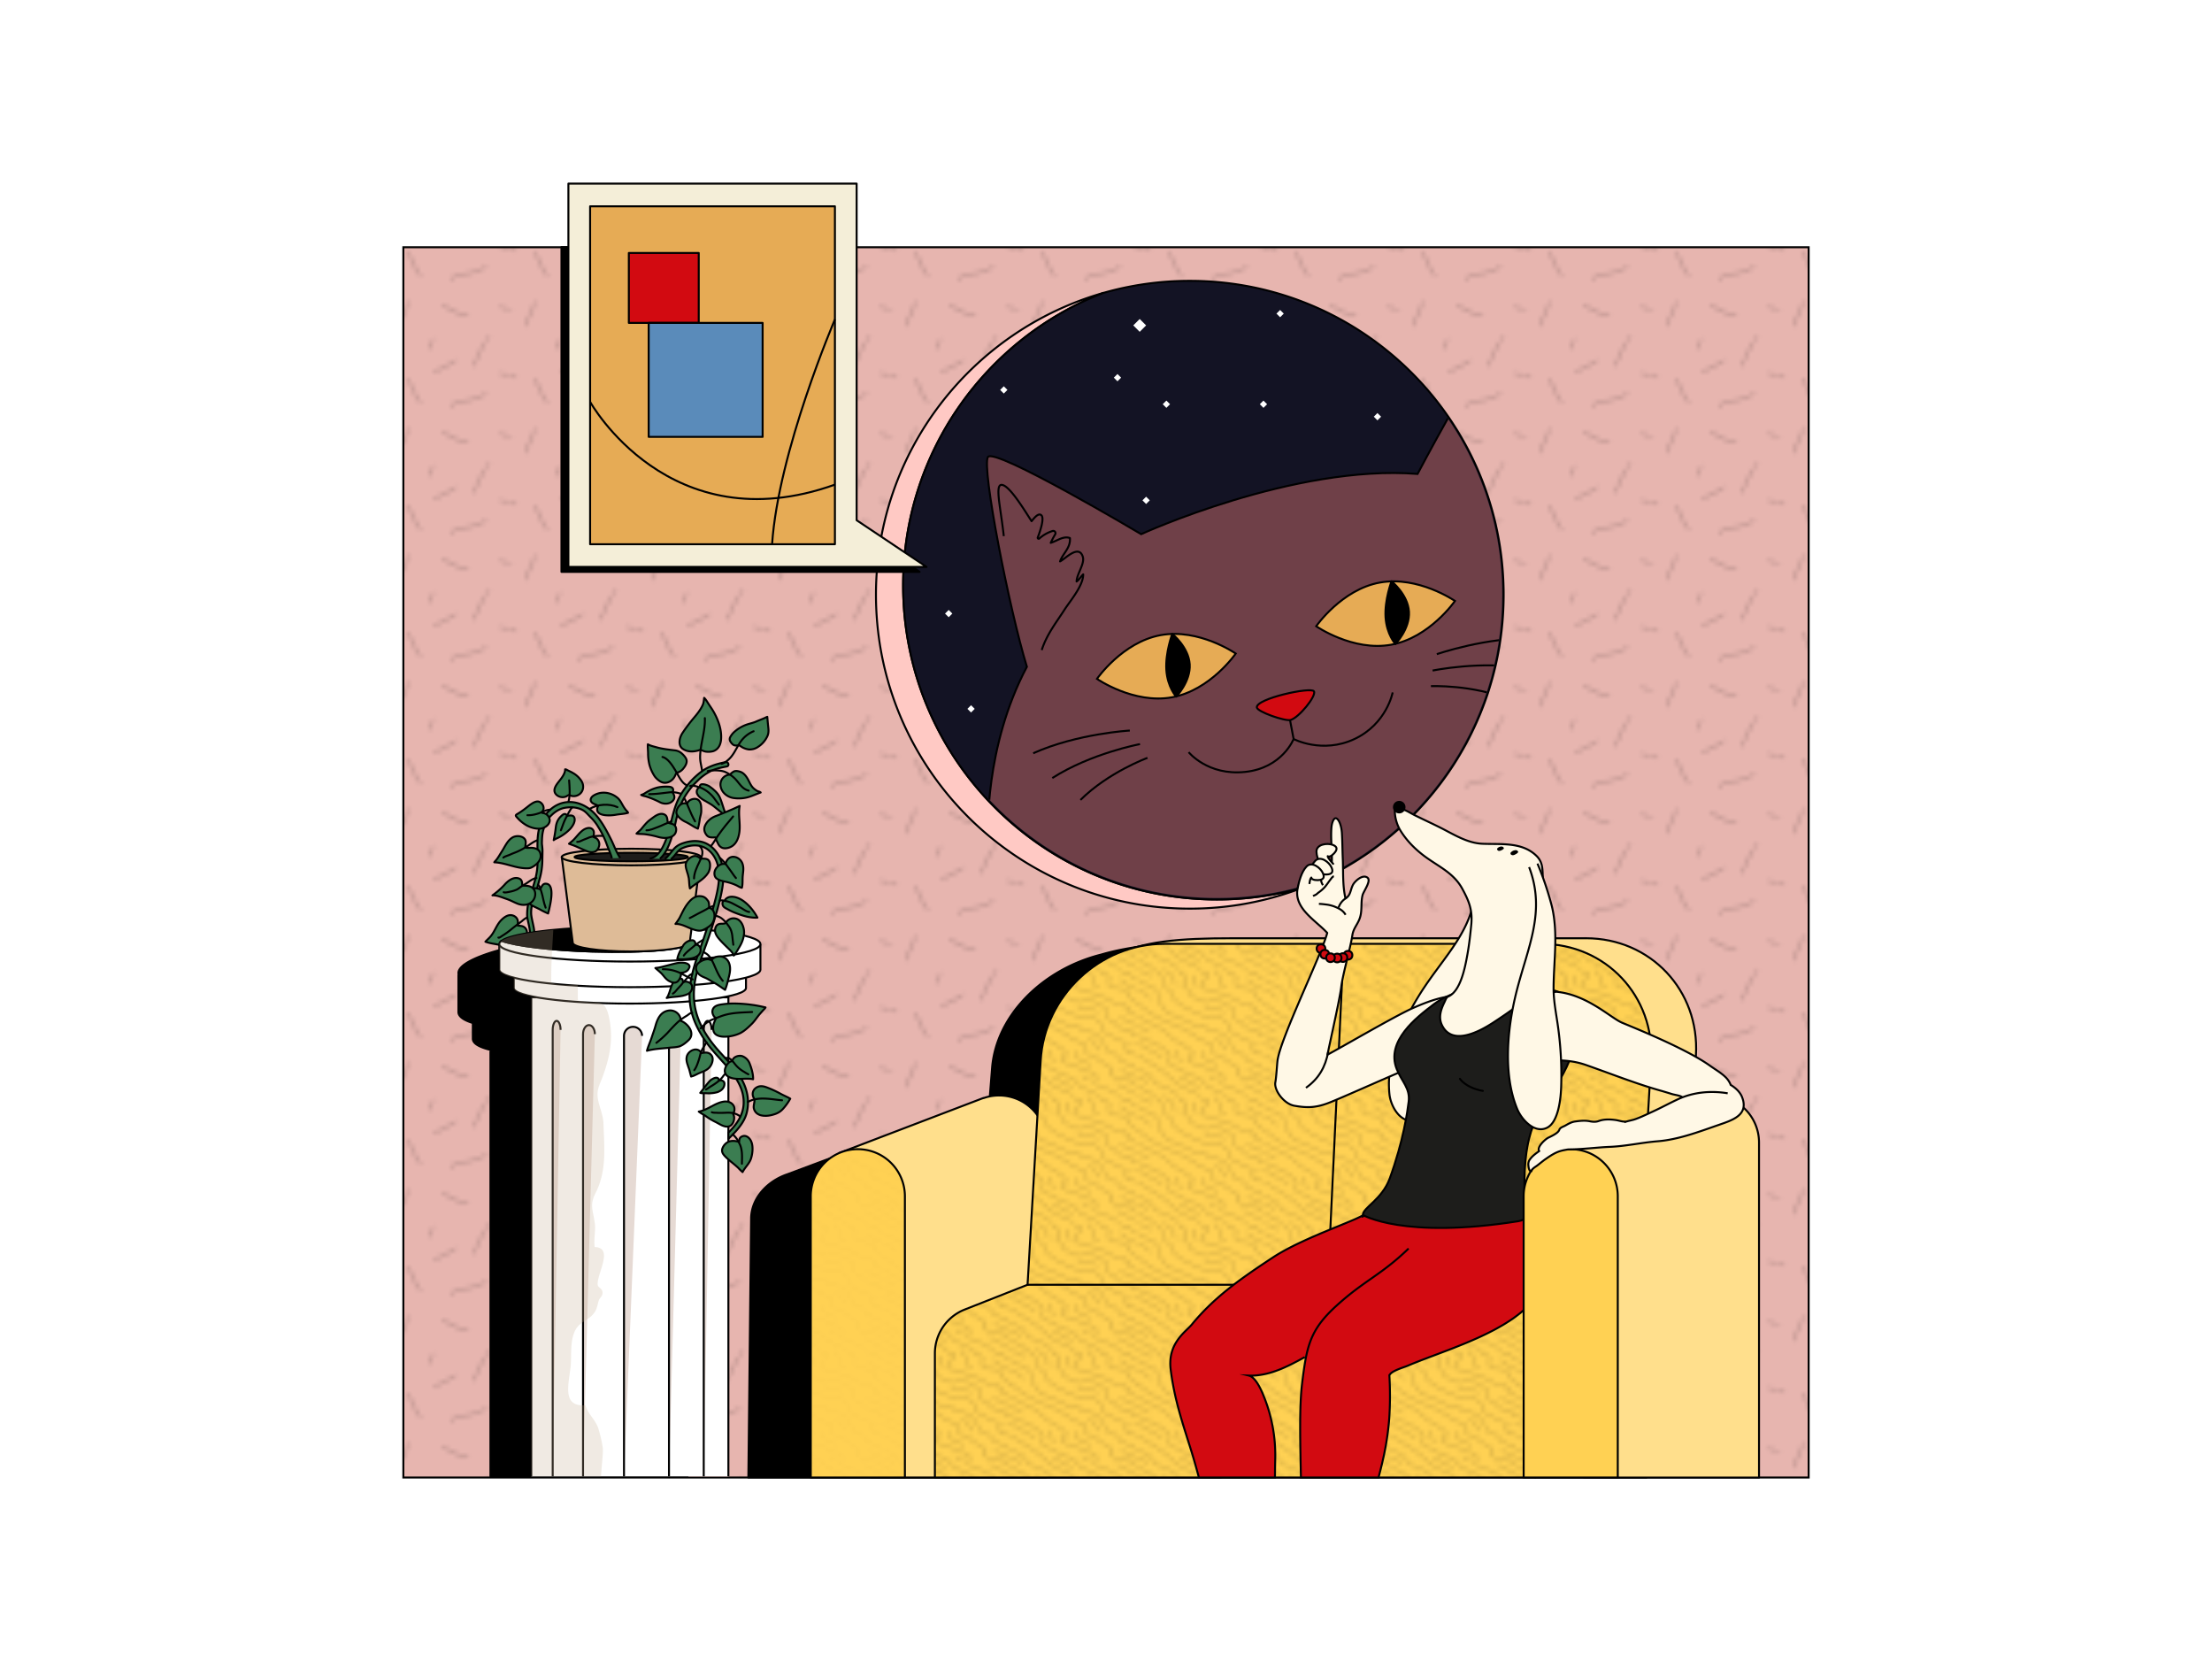 <svg xmlns="http://www.w3.org/2000/svg" xmlns:xlink="http://www.w3.org/1999/xlink" viewBox="0 0 2240.78 1683.13"><defs><style>.cls-1,.cls-10,.cls-12,.cls-2,.cls-25{fill:none;}.cls-10,.cls-11,.cls-12,.cls-13,.cls-14,.cls-16,.cls-17,.cls-18,.cls-19,.cls-2,.cls-20,.cls-21,.cls-22,.cls-23,.cls-24,.cls-25,.cls-28,.cls-29,.cls-33,.cls-34,.cls-35,.cls-36,.cls-37,.cls-4,.cls-6,.cls-7,.cls-9{stroke:#000;}.cls-2,.cls-25,.cls-35{stroke-linecap:round;}.cls-10,.cls-11,.cls-13,.cls-19,.cls-2,.cls-20,.cls-23,.cls-24,.cls-33,.cls-4,.cls-7,.cls-9{stroke-miterlimit:10;}.cls-2{stroke-width:0.5px;}.cls-3{isolation:isolate;}.cls-4{fill:#e7b5af;}.cls-10,.cls-11,.cls-12,.cls-13,.cls-14,.cls-16,.cls-17,.cls-18,.cls-19,.cls-20,.cls-21,.cls-22,.cls-23,.cls-24,.cls-25,.cls-28,.cls-29,.cls-33,.cls-34,.cls-35,.cls-36,.cls-37,.cls-4,.cls-6,.cls-7,.cls-9{stroke-width:2px;}.cls-5{opacity:0.21;fill:url(#_10_dpi_20_3);}.cls-6{fill:#ffc9c4;}.cls-12,.cls-14,.cls-16,.cls-17,.cls-18,.cls-21,.cls-22,.cls-25,.cls-28,.cls-29,.cls-34,.cls-35,.cls-36,.cls-37,.cls-6{stroke-linejoin:round;}.cls-7{fill:#131324;}.cls-8{clip-path:url(#clip-path);}.cls-9{fill:#6f4048;}.cls-11,.cls-36{fill:#d20a11;}.cls-13,.cls-18{fill:#e6ab55;}.cls-15,.cls-19{fill:#fff;}.cls-16{fill:#3b7d51;}.cls-17{fill:#f4eed8;}.cls-21{fill:#e6dad4;}.cls-22,.cls-23{fill:#debb97;}.cls-24{fill:#1d1d1b;}.cls-26{opacity:0.25;}.cls-26,.cls-32{mix-blend-mode:multiply;}.cls-27{fill:#c2ac8f;}.cls-28{fill:#ffdf8c;}.cls-29{fill:#ffd153;}.cls-30,.cls-32{opacity:0.16;}.cls-31,.cls-32{fill:url(#_10_dpi_20_2);}.cls-33,.cls-34{fill:#fff8e6;}.cls-37{fill:#5a8bba;}</style><pattern id="_10_dpi_20_3" data-name="10 dpi 20% 3" width="28.8" height="28.8" patternTransform="translate(-766.66 2402.89) scale(4.43)" patternUnits="userSpaceOnUse" viewBox="0 0 28.8 28.8"><rect class="cls-1" width="28.8" height="28.8"/><path class="cls-2" d="M23.92,27.57c-1.44,1.44-2.75,4.34-3.5,6.37"/><path class="cls-2" d="M11.17,28.07a4.73,4.73,0,0,0-1,2"/><path class="cls-2" d="M26.47,20.77c.74.14,1.48.45,2.25.62"/><path class="cls-2" d="M5.29,8.39a14.4,14.4,0,0,1,1.54,2.83,6,6,0,0,0,.39,1.07,10.64,10.64,0,0,0,1,1.22"/><path class="cls-2" d="M23.92-1.23c-1.44,1.44-2.75,4.34-3.5,6.37"/><path class="cls-2" d="M11.42,6.52A20.79,20.79,0,0,0,16.17,4"/><path class="cls-2" d="M15.18,14.41c1.55-1.4,4.19-1.09,6.05-1.81.68-.27,1.23-.85,1.94-.83"/><path class="cls-2" d="M5.29,19.64c-.14,1.85-1.73,3.57-2,5.38"/><path class="cls-2" d="M13.33,20.4c1.8.78,3.59,2.24,5.64,2.38"/><path class="cls-2" d="M26.56,7a16.4,16.4,0,0,1,3.21.87"/><path class="cls-2" d="M-2.33,20.77c.74.14,1.49.45,2.25.62"/><path class="cls-2" d="M11.17-.73a4.73,4.73,0,0,0-1,2"/><path class="cls-2" d="M-2.24,7A16.4,16.4,0,0,1,1,7.89"/></pattern><clipPath id="clip-path"><path class="cls-1" d="M1521.77,602.33c0-174.76-141.67-316.42-316.42-316.42a316.53,316.53,0,0,0-87.17,12.16c-118.13,45.9-201.86,160.68-201.86,295,0,174.75,141.67,316.42,316.42,316.42a316.53,316.53,0,0,0,87.17-12.16C1438,851.47,1521.77,736.68,1521.77,602.33Z"/></clipPath><pattern id="_10_dpi_20_2" data-name="10 dpi 20% 2" width="28.8" height="28.8" patternTransform="translate(255.03 3424.61) scale(4.43)" patternUnits="userSpaceOnUse" viewBox="0 0 28.8 28.8"><rect class="cls-1" width="28.8" height="28.8"/><path class="cls-2" d="M2.75,28.08c.37-.06.71.42,1,.62a3.32,3.32,0,0,1,1.61,2,3.61,3.61,0,0,0,.31,1.53,4.72,4.72,0,0,0,1.28.93c.65.45.51,1.81,1.16,2.26s1.23,1,1.9,1.37A34.67,34.67,0,0,0,14.4,39c1,.41,2.81-.26,3.69.3a10,10,0,0,1,1.71,1.07c.57.56.51,1.1.75,1.81s1.08.92,1.74,1.32a19.14,19.14,0,0,0,1.83,1c.56.27,1.25.4,1.77.7s.25.63,0,1-.48.53.1.83c.28.15.52.3.77.46"/><path class="cls-2" d="M20.75,29c.26.66,1.3.68,1.47,1.45.12.58-.58.82-.32,1.38s1.34.72,2,.84,2,.16,2.4.76c.3.42-.21.8.07,1.13s.87.23,1.14.52.11.39.25.53.55.17.75.47"/><path class="cls-2" d="M5.58,28c0,.8,1.64,1.38,2.07,2s0,1.37.51,2"/><path class="cls-2" d="M17.12,28.42c0,.07,0,.09,0,.14.29.56.94.8,1.14,1.47a1.57,1.57,0,0,1,0,.86c-.16,1,.58,1.15,1.3,1.62"/><path class="cls-2" d="M27.76,21.86c.59.76,1.82,1,2.63,1.49A3.68,3.68,0,0,1,32,25c.64,1,1.61,1.07,2.67,1.49A10,10,0,0,1,37,27.85c.53.4.91,1,1.47,1.34"/><path class="cls-2" d="M26.68,18.53c2.05.6,3.6,1.86,5.4,2.95A26.22,26.22,0,0,1,37,25.32a12.19,12.19,0,0,0,4,2.15c1.22.51,2.1,1.68,3.33,2.06"/><path class="cls-2" d="M26.76,13.78c1.33.5,2.43,1.57,3.81,2a11.41,11.41,0,0,1,4.59,2.72c1.06.93.49,1.1.25,2.11s2,1.35,2.78,1.93c1.36,1,3,1.26,4.45,2.1.81.48,1,1.22,1.68,1.69,1.07.71,2.43,1,3.49,1.75a4.81,4.81,0,0,0,1.95,1"/><path class="cls-2" d="M26.1,8.4c.06.46.39.65.79.95a47.71,47.71,0,0,0,6.26,3.47c2,1,2.34,2,4.24,3.22a14.8,14.8,0,0,1,3.24,2.17c1.32,1.42-.39.83-.72,1.76s3.3,1.71,3.73,1.92c1.23.58,2.85.9,3.94,1.71,1.3.95-.3.86,0,1.81.19.75,2.27,1.23,2.82,1.47A13.63,13.63,0,0,1,52.47,28,10.07,10.07,0,0,0,55,29.53"/><path class="cls-2" d="M28.16,7.22a17.72,17.72,0,0,1,2.21,1.69,28.8,28.8,0,0,0,6.93,3.57A24.26,24.26,0,0,1,42,15.14c1.07.68,2.26,1.07,3.37,1.66.68.36-.16,1.12.29,1.81s2.2.85,2.64,1.41c.85,1.1,3,1.39,3.34,2.82-.61.25-.52.61-.09,1,.85.74,2.42.53,3.44.91a13.38,13.38,0,0,1,2.34,1.55c1,.63,2,1.25,3.05,1.8"/><path class="cls-2" d="M26.05.61c.62-.11,1.61.86,2.11,1.17a26.84,26.84,0,0,0,2.89,1.56,3.54,3.54,0,0,1,1.84,1.25c.42.77-.18,1.82.37,2.4s1.51,2.44,2.37,2.73a38.07,38.07,0,0,1,6.45,3c.78.42,1.49-.78,1.88,0s.65.69,1.3.83a5.93,5.93,0,0,1,3.25,1.37,11.08,11.08,0,0,1,1.19,1.68c.36.61.43,1.34,1,1.78s1.92.29,2.24,1.2c.11.31,0,.31.23.55a6.63,6.63,0,0,0,1.17.65,11,11,0,0,0,1.19.59c.3.12.72.19.91.47"/><path class="cls-2" d="M27.84,16.16a11.69,11.69,0,0,0,1.36.72c.72.42,1.37.86,2.12,1.22s1.56,1.07,2.43,1.44"/><path class="cls-2" d="M24.88,22.58a5.7,5.7,0,0,0,1.53.74c.71.31,1.37.69,2.06,1,.31.15.65.14,1,.27s.72.64,1.17.83"/><path class="cls-2" d="M-1,21.86c.59.76,1.82,1,2.63,1.49A3.68,3.68,0,0,1,3.18,25c.64,1,1.61,1.07,2.67,1.49a10,10,0,0,1,2.31,1.33c.53.4.92,1,1.47,1.34"/><path class="cls-2" d="M-2.12,18.53c2.05.6,3.6,1.86,5.4,2.95a25.9,25.9,0,0,1,4.89,3.84,12.19,12.19,0,0,0,4,2.15c1.22.51,2.1,1.68,3.33,2.06"/><path class="cls-2" d="M-2,13.78c1.33.5,2.43,1.57,3.81,2a11.41,11.41,0,0,1,4.59,2.72c1.06.93.49,1.1.25,2.11s2,1.35,2.78,1.93c1.36,1,3,1.26,4.45,2.1.81.48,1,1.22,1.68,1.69,1.07.71,2.43,1,3.49,1.75a4.81,4.81,0,0,0,1.95,1"/><path class="cls-2" d="M-2.7,8.4c.06.46.39.65.79.95a47.71,47.71,0,0,0,6.26,3.47c2,1,2.34,2,4.24,3.22a14.8,14.8,0,0,1,3.24,2.17c1.32,1.42-.39.83-.72,1.76s3.3,1.71,3.73,1.92c1.23.58,2.85.9,3.94,1.71,1.3.95-.3.86-.05,1.81.19.75,2.27,1.23,2.82,1.47A13.63,13.63,0,0,1,23.67,28a10.07,10.07,0,0,0,2.56,1.57"/><path class="cls-2" d="M-.64,7.22A17.72,17.72,0,0,1,1.57,8.91,28.8,28.8,0,0,0,8.5,12.48a24.26,24.26,0,0,1,4.67,2.66c1.07.68,2.26,1.07,3.37,1.66.68.36-.16,1.12.29,1.81s2.2.85,2.64,1.41c.85,1.1,3,1.39,3.34,2.82-.61.25-.52.61-.09,1,.85.74,2.42.53,3.44.91a13.38,13.38,0,0,1,2.34,1.55c1,.63,2,1.25,3.05,1.8"/><path class="cls-2" d="M-2.75.61c.62-.11,1.61.86,2.12,1.17A25.78,25.78,0,0,0,2.25,3.34,3.54,3.54,0,0,1,4.09,4.59c.42.77-.18,1.82.37,2.4S6,9.43,6.83,9.72a38.07,38.07,0,0,1,6.45,3c.78.42,1.49-.78,1.88,0s.65.69,1.3.83a5.93,5.93,0,0,1,3.25,1.37,11.08,11.08,0,0,1,1.19,1.68c.36.61.43,1.34,1,1.78s1.92.29,2.24,1.2c.11.31,0,.31.23.55a6.63,6.63,0,0,0,1.17.65,12,12,0,0,0,1.19.59c.3.12.72.19.91.47"/><path class="cls-2" d="M2.75-.72c.37-.06.71.42,1,.62a3.32,3.32,0,0,1,1.61,2,3.64,3.64,0,0,0,.31,1.53,4.72,4.72,0,0,0,1.28.93c.65.45.51,1.8,1.16,2.26S9.3,7.61,10,8a34.67,34.67,0,0,0,4.43,2.13c1,.41,2.81-.26,3.69.3a10,10,0,0,1,1.71,1.07c.57.56.51,1.1.75,1.81s1.08.92,1.74,1.32,1.2.7,1.83,1,1.25.4,1.77.7.25.63,0,1-.48.53.1.83c.28.15.52.3.77.46"/><path class="cls-2" d="M9.5.32c.9.5,1.68,1.71,1,2.17s-.83.71,0,1.2c1.14.68.62,1.65,1.84,2.2.75.34,1.51.7,2.28,1a1.31,1.31,0,0,0,1.19,0,3.77,3.77,0,0,1,3.35.32A13.3,13.3,0,0,1,21,8.28a1.12,1.12,0,0,1,.62,1.07c-.08.64-.31,1,.18,1.49a4.54,4.54,0,0,0,1.37.79,1.71,1.71,0,0,1,.72.61c.11.23,0,.39.21.58s.79.21,1.07.35.63.39,1,.53a2,2,0,0,0,.59.12c.4.08.33.16.75.42"/><path class="cls-2" d="M15.21.61c1.06.65-.22,1-.9,2-.57.88-.49,1.09.53,1.37,1.41.38,4.56,1.41,5.93,1.94a6.16,6.16,0,0,1,1.76.92,2.72,2.72,0,0,0,2,.6,2.66,2.66,0,0,1,1.29.38c.33.31.14.82.47,1.21"/><path class="cls-2" d="M20.75.24c.26.66,1.3.68,1.47,1.45.12.58-.58.81-.32,1.38s1.34.72,2,.84,2,.16,2.4.76c.3.42-.21.8.07,1.13s.87.23,1.14.52c.14.14.11.39.25.53s.55.17.75.47"/><path class="cls-2" d="M-1,16.16a11.07,11.07,0,0,0,1.37.72c.71.42,1.36.86,2.11,1.22S4.08,19.17,5,19.54"/><path class="cls-2" d="M23.87,25.87c.3,0,.48.17.73.31.57.31,1.18.52,1.73.87s1.39.8,2.05,1.25a25.15,25.15,0,0,0,3.11,1.57"/><path class="cls-2" d="M5.58-.84c0,.8,1.64,1.38,2.07,2s0,1.37.51,2"/><path class="cls-2" d="M15,8.29a4.38,4.38,0,0,0,1.77.21,5.78,5.78,0,0,1,2.53.7"/><path class="cls-2" d="M17.12-.38c0,.07,0,.09,0,.14.29.56.94.8,1.14,1.47a1.57,1.57,0,0,1,0,.86c-.16,1,.58,1.15,1.3,1.61"/><path class="cls-2" d="M24.66,1.91c.57.43,1.13.87,1.72,1.28s1,.45,1.47.72c1,.49,2.78,1.18,3.19,2.25"/><path class="cls-2" d="M24.66,10.41c1.18,1,2.77,1.31,4,2.17a20.37,20.37,0,0,0,2.22,1.29"/><path class="cls-2" d="M14.33,18.41c.21.46.2,1,.56,1.43a5.09,5.09,0,0,0,1.55.81c.42.21.84.44,1.26.64"/><path class="cls-2" d="M8.41,18.12c0,.36.33.69.4,1.05.14.78,0,.89.6,1.49"/><path class="cls-2" d="M16,23.91a9.58,9.58,0,0,0,1.42,1"/><path class="cls-2" d="M17.45,15.45a3.56,3.56,0,0,1,1.26.91c.41.55.35,1.21,1,1.59"/><path class="cls-2" d="M-3.92,22.58a5.85,5.85,0,0,0,1.53.74c.71.31,1.37.69,2.06,1,.31.15.65.14,1,.27s.72.64,1.17.83"/><path class="cls-2" d="M9.41,24.25c.11.22.37.26.59.35a10.76,10.76,0,0,1,1.6.87,8.4,8.4,0,0,0,1.05.5c.3.14.53.42.84.53"/><path class="cls-2" d="M12.12,1.08c1.09.53.08,1.42.17,2.12"/><path class="cls-2" d="M-29.44,7.22a17.72,17.72,0,0,1,2.21,1.69,28.8,28.8,0,0,0,6.93,3.57,24.26,24.26,0,0,1,4.67,2.66c1.07.68,2.26,1.07,3.37,1.66.68.36-.16,1.12.29,1.81s2.2.85,2.64,1.41c.85,1.1,3,1.39,3.34,2.82-.61.25-.52.61-.09,1,.85.74,2.42.53,3.45.91A13.68,13.68,0,0,1-.3,26.29c1,.63,2,1.25,3.05,1.8"/><path class="cls-2" d="M-4.93,25.87c.3,0,.48.17.73.31.57.31,1.18.52,1.73.87s1.39.8,2.05,1.25a25.15,25.15,0,0,0,3.11,1.57"/><path class="cls-2" d="M-4.14,1.91c.57.43,1.13.87,1.72,1.28a15.56,15.56,0,0,0,1.48.72C0,4.4,1.83,5.09,2.24,6.16"/><path class="cls-2" d="M-4.14,10.41c1.18,1,2.77,1.31,4,2.17a20.37,20.37,0,0,0,2.22,1.29"/><path class="cls-2" d="M27.76-6.94c.59.76,1.82,1,2.63,1.49A3.68,3.68,0,0,1,32-3.77c.64,1,1.61,1.07,2.67,1.49A9.64,9.64,0,0,1,37-.95c.53.4.91,1,1.47,1.34"/><path class="cls-2" d="M26.68-10.27c2.05.6,3.6,1.86,5.4,2.95A26.22,26.22,0,0,1,37-3.48a12,12,0,0,0,4,2.14C42.15-.82,43,.35,44.26.73"/><path class="cls-2" d="M26.76-15c1.33.5,2.43,1.57,3.81,2a11.41,11.41,0,0,1,4.59,2.72c1.06.93.49,1.1.25,2.1s2,1.36,2.78,1.94c1.36,1,3,1.26,4.45,2.1.81.48,1,1.22,1.68,1.69,1.07.71,2.43,1,3.49,1.75a4.81,4.81,0,0,0,1.95,1"/><path class="cls-2" d="M26.1-20.4c.06.46.39.65.79.95A47.71,47.71,0,0,0,33.15-16c2,1.05,2.34,2.05,4.24,3.22a14.8,14.8,0,0,1,3.24,2.17c1.32,1.42-.39.83-.72,1.76s3.3,1.71,3.73,1.92c1.23.58,2.85.9,3.94,1.71,1.3,1-.3.86,0,1.81.19.75,2.27,1.23,2.82,1.47A13.63,13.63,0,0,1,52.47-.84,10.07,10.07,0,0,0,55,.73"/><path class="cls-2" d="M-1-6.94c.59.76,1.82,1,2.63,1.49A3.68,3.68,0,0,1,3.18-3.77c.64,1,1.61,1.07,2.67,1.49A9.64,9.64,0,0,1,8.16-.95c.53.4.92,1,1.47,1.34"/><path class="cls-2" d="M-2.12-10.27c2.05.6,3.6,1.86,5.4,2.95A25.9,25.9,0,0,1,8.17-3.48a12,12,0,0,0,4,2.14c1.22.52,2.1,1.69,3.33,2.07"/><path class="cls-2" d="M-2-15c1.33.5,2.43,1.57,3.81,2a11.41,11.41,0,0,1,4.59,2.72c1.06.93.49,1.1.25,2.1s2,1.36,2.78,1.94c1.36,1,3,1.26,4.45,2.1.81.48,1,1.22,1.68,1.69,1.07.71,2.43,1,3.49,1.75A4.81,4.81,0,0,0,21,.31"/><path class="cls-2" d="M-2.7-20.4c.06.46.39.65.79.95A47.71,47.71,0,0,0,4.35-16c2,1.05,2.34,2.05,4.24,3.22a14.8,14.8,0,0,1,3.24,2.17c1.32,1.42-.39.83-.72,1.76s3.3,1.71,3.73,1.92c1.23.58,2.85.9,3.94,1.71,1.3,1-.3.86-.05,1.81.19.75,2.27,1.23,2.82,1.47A13.63,13.63,0,0,1,23.67-.84,10.07,10.07,0,0,0,26.23.73"/><path class="cls-2" d="M23.87-2.93c.3,0,.48.17.73.31.57.31,1.18.52,1.73.87s1.39.8,2.05,1.25a25.15,25.15,0,0,0,3.11,1.57"/><path class="cls-2" d="M-4.93-2.93c.3,0,.48.17.73.31.57.31,1.18.52,1.73.87S-1.08-.95-.42-.5A25.15,25.15,0,0,0,2.69,1.07"/></pattern></defs><title>Inspiration</title><g class="cls-3"><g id="Layer_1" data-name="Layer 1"><rect class="cls-4" x="408.6" y="250.41" width="1423.58" height="1246.01"/><rect class="cls-5" x="408.6" y="251.16" width="1423.58" height="1246.01"/><path class="cls-6" d="M914.89,593.08c0-135,84.13-250.3,202.81-296.42-133,38-230.33,160.49-230.33,305.69,0,175.58,142.33,317.92,317.91,317.92a317.06,317.06,0,0,0,115.1-21.49A318.28,318.28,0,0,1,1232.81,911C1057.23,911,914.89,768.66,914.89,593.08Z"/><path class="cls-7" d="M1523.2,602.35c0-175.57-142.34-317.91-317.92-317.91a318.41,318.41,0,0,0-87.58,12.22C999,342.78,914.89,458.1,914.89,593.08c0,175.58,142.34,317.92,317.92,317.92a318.28,318.28,0,0,0,87.57-12.22C1439.07,852.66,1523.2,737.34,1523.2,602.35Z"/><g class="cls-8"><path class="cls-9" d="M1000.91,844.56s-3.93-87.67,39.35-169.23c-18-58.76-46-202.07-39.5-212.43S1156,541,1156,541,1310.8,470.1,1436,480c0,0,59-111.61,68.74-115.35s65.9,409,65.9,409L1324.7,1075"/><path class="cls-10" d="M1455.52,662.54s50.41-17.56,99.27-16.08"/><path class="cls-10" d="M1451.23,679.16s49.35-10.35,95.26-2.14"/><path class="cls-10" d="M1449.53,694.93s42-1.76,79,13.5"/></g><path class="cls-11" d="M1273.2,716.54c.57,4.39,28.75,14.21,34.2,12.64,8.46-2.43,26.24-24.16,23.66-29S1272,707.57,1273.2,716.54Z"/><path class="cls-12" d="M1016.86,543c-3.55-32-10.22-56.07,0-51.33,8.39,3.9,22.54,27.73,28.14,36.18,2-2.36,7-9.24,10.07-5.83,2.83,3.17-1.09,15.3-3.85,22.43a1,1,0,0,0,1.53,1.06,36.47,36.47,0,0,1,13.49-7.71,2.31,2.31,0,0,1,2.66,3.41,86.29,86.29,0,0,0-4.51,8.6c6.31-1.85,12.67-7.32,19.45-4.87.79,10.24-7.19,15.44-10,23.65,4.64-2,18.8-17.73,23-4.9,2.37,7.2-6.13,17.63-6.24,25.27,2.67-1.87,4.34-5.13,6.7-7.26.15,11.5-13.43,27.17-18.89,35.7-8.34,13-18,25-23.14,41"/><path class="cls-13" d="M1111.26,687.55s25.73-37.21,64.55-44.29,76,18.66,76,18.66-25.73,37.21-64.55,44.29S1111.26,687.55,1111.26,687.55Z"/><path class="cls-14" d="M1191.51,705.56s-8.88-9.58-10-27.12,6-36.41,6-36.41,16.59,13.25,17.67,30.8S1191.51,705.56,1191.51,705.56Z"/><path class="cls-13" d="M1333.33,634.25S1359.06,597,1397.88,590s76,18.65,76,18.65-25.74,37.22-64.56,44.3S1333.33,634.25,1333.33,634.25Z"/><path class="cls-14" d="M1413.58,652.26s-8.88-9.58-10-27.12,6.05-36.41,6.05-36.41,16.59,13.25,17.67,30.8S1413.58,652.26,1413.58,652.26Z"/><path class="cls-10" d="M1306.72,728.87l3.73,19.6s-11.39,29.34-49.19,33.34-57.14-20-57.14-20"/><path class="cls-10" d="M1310.45,748.47s29,15.34,61.66,0,38.68-47.17,38.68-47.17"/><rect class="cls-15" x="1149.92" y="324.97" width="9.19" height="9.19" transform="translate(2203.93 -253.76) rotate(135)"/><rect class="cls-15" x="1277.27" y="406.78" width="5.23" height="5.23" transform="translate(85.39 1024.92) rotate(-45)"/><rect class="cls-15" x="1392.76" y="419.42" width="5.23" height="5.23" transform="translate(110.27 1110.29) rotate(-45)"/><rect class="cls-15" x="981.08" y="715.31" width="5.23" height="5.23" transform="translate(-219.53 905.85) rotate(-45)"/><rect class="cls-15" x="1158.41" y="504.15" width="5.23" height="5.23" transform="translate(-18.28 969.39) rotate(-45)"/><rect class="cls-15" x="1178.94" y="406.78" width="5.23" height="5.23" transform="translate(56.59 955.39) rotate(-45)"/><rect class="cls-15" x="958.41" y="618.82" width="5.23" height="5.23" transform="translate(-157.94 861.56) rotate(-45)"/><rect class="cls-15" x="1294.15" y="315.01" width="5.23" height="5.23" transform="translate(155.22 1009.98) rotate(-45)"/><rect class="cls-15" x="1014.25" y="392.28" width="5.23" height="5.23" transform="translate(18.6 834.69) rotate(-45)"/><rect class="cls-15" x="1129.38" y="379.88" width="5.23" height="5.23" transform="translate(61.09 912.47) rotate(-45)"/><path class="cls-10" d="M1144.52,739.9s-53.29,3-97.89,23"/><path class="cls-10" d="M1154.84,753.63S1105.27,762.89,1066,788"/><path class="cls-10" d="M1162.42,767.56s-39.51,14.4-67.91,42.63"/><path class="cls-14" d="M728.86,962.69c0-15-59.21-22-132.25-15.67S464.37,970.55,464.37,985.5a5.64,5.64,0,0,0,.37,2l-.37,0v37.51c0,4.46,5.27,8.21,14.61,11.12v16c0,5.41,8.72,9.65,23.44,12.4l-5.61.49v430.23H696.42V1047.83l-5.62.49c14.72-5.29,23.44-11,23.44-16.45v-16c9.34-4.52,14.62-9.18,14.62-13.64V964.74l-.38,0A6.15,6.15,0,0,0,728.86,962.69Z"/><path class="cls-16" d="M524.12,936.85c1.26-3.42.32-7-2.85-8.85-5.16-3-10,.34-13.62,4-4.41,4.51-6.2,10.71-10.1,15.67-1.79,2.28-3.92,4-5.83,6.09,3.73,1.43,8.18,2.07,12.09,2.78,3.15.57,6.28,1.2,9.39,2,2.26.56,4.66,1.29,7,1,4.1-.48,10.45-3.38,12.25-7.31a16.13,16.13,0,0,0,1.25-9,6.47,6.47,0,0,0-5.37-5.32c-.8-.17-4-.52-3.94-.6"/><polygon class="cls-14" points="931.53 579.2 568.76 579.2 568.76 250.29 860.76 250.29 860.76 528.57 931.53 579.2"/><polygon class="cls-17" points="938.56 574.19 575.79 574.19 575.79 185.96 867.79 185.96 867.79 526.9 938.56 574.19"/><rect class="cls-18" x="597.79" y="208.95" width="248" height="342.24"/><path class="cls-19" d="M737.86,1495.28V1010.11h-47c-15.32-1.29-33.43-2-52.83-2s-37.51.74-52.83,2h-47v485.17"/><path class="cls-19" d="M700.33,978.79c-18.06-1.52-39.4-2.39-62.27-2.39s-44.21.87-62.27,2.39H520.43v21.86c0,8.72,52.66,15.78,117.63,15.78s117.63-7.06,117.63-15.78V978.79Z"/><ellipse class="cls-19" cx="638.06" cy="977.59" rx="117.63" ry="15.78"/><path class="cls-19" d="M708.06,957.49c-20.3-1.71-44.29-2.69-70-2.69s-49.7,1-70,2.69H505.81v24.58c0,9.79,59.21,17.74,132.25,17.74s132.25-7.95,132.25-17.74V957.49Z"/><path class="cls-19" d="M638.06,938.4c-10.95,0-21.58.18-31.75.52,51.76,2,92.68,8.64,92.48,15.3-.21,6.91-44.47,11.16-98.86,9.5-42.08-1.28-77.88-5.72-91.84-10.87-1.49,1.07-2.28,2.17-2.28,3.29,0,9.8,59.21,17.74,132.25,17.74s132.25-7.94,132.25-17.74S711.1,938.4,638.06,938.4Z"/><path class="cls-20" d="M698.79,954.22c.2-6.66-40.72-13.35-92.48-15.3-49.91,1.65-88.67,7.1-98.22,13.93,14,5.15,49.76,9.59,91.84,10.87C654.32,965.38,698.58,961.13,698.79,954.22Z"/><path class="cls-21" d="M720.88,1043.07c0-5-1.8-9.17-4-9.17h0c-2.2,0-4,4.12-4,9.17v452.21"/><path class="cls-21" d="M567.88,1043.07c0-5-1.8-9.17-4-9.17h0c-2.2,0-4,4.12-4,9.17v452.21"/><path class="cls-21" d="M650.44,1049.13a9.18,9.18,0,0,0-9.16-9.16h0a9.19,9.19,0,0,0-9.17,9.16v446.15"/><path class="cls-21" d="M689.7,1047.36c0-5-2.71-9.16-6-9.16h0c-3.3,0-6,4.12-6,9.16v447.92"/><path class="cls-21" d="M602.62,1047.36c0-5-2.71-9.16-6-9.16h0c-3.3,0-6,4.12-6,9.16v447.92"/><path class="cls-22" d="M569.07,868l11.15,86.82c0,4.88,26.52,8.83,59.23,8.83s59.23-3.95,59.23-8.83L709.83,868Z"/><ellipse class="cls-23" cx="639.45" cy="868.01" rx="70.38" ry="8.41"/><ellipse class="cls-24" cx="639.45" cy="868.01" rx="57.46" ry="4.31"/><path class="cls-16" d="M679.48,870.21c4.44-3.12,6.21-8.46,11.19-10.89,5.29-2.58,12.11-3.82,17.9-2.64,11.24,2.29,17.8,12.77,19.31,23.5,1.42,10.14-.61,20.56-3.08,30.37-3,12.06-6.72,24-10.6,35.77-8.12,24.72-19.68,49-14.33,75.61,2.27,11.29,7.44,21.54,13.8,31.06,6.65,9.94,15,18.3,22.83,27.29,9.11,10.48,17.49,23.09,16.81,37.58-.57,12.08-7.31,21.11-15.43,29.28v6.28c7.43-7.12,15.8-15.82,18.47-26,3.29-12.58.59-25-6-36s-15.86-19.64-24.08-29.19-15.89-21-19.91-33.25c-4.45-13.58-4.37-27.86-1-41.67,3.49-14.24,9.32-27.9,13.85-41.82,4-12.26,7.88-24.65,10.77-37.23,2.33-10.15,3.91-20.88,1.88-31.23-2.26-11.49-10.21-22.22-22.13-24.68-6.07-1.26-12.33-.3-18.13,1.73a20.76,20.76,0,0,0-8,4.69c-2.41,2.4-7.3,9.33-10.13,11.32"/><path class="cls-16" d="M668.55,869.69c7.79-6.92,11.58-20.05,14-29,1.91-7,2.93-14.29,5.25-21.16a72.62,72.62,0,0,1,18.44-28.39,54.27,54.27,0,0,1,13.88-10.25c5.07-2.45,10.66-3.57,16.15-4.63,2.86-.55,1.65-4.92-1.2-4.37-9.26,1.79-17.68,4.32-25.24,10.15a81.28,81.28,0,0,0-20.93,24.09c-8.18,14.45-8.75,31.32-15.11,46.48-2.91,7-7.36,15.52-15.52,17"/><path class="cls-16" d="M709.69,759.28c-5.7,2.26-13,2.76-18.13-.89s-3.19-11.57-.14-16.08a170.93,170.93,0,0,1,11.36-15.12c3.36-3.92,6.85-8.3,9-13,1.13-2.5,1.17-4.75,1.54-7.41,1.78,1.59,3.18,4.22,4.51,6.23,1.81,2.74,3.74,5.48,5.35,8.36,4.61,8.29,8,17.78,7.29,27.43-.41,5.31-2.68,10.25-8,12a18.89,18.89,0,0,1-7.5.44c-2-.27-3.68-1.33-5.48-1.75.18-.23.3-.07.57-.15"/><path class="cls-25" d="M711.2,781a8,8,0,0,0-.21-1.88c-.66-4.08-1.74-7.77-1.76-12,0-13.46,5.36-26.4,4.8-39.8"/><path class="cls-16" d="M739.35,784.53A10.08,10.08,0,0,0,730,796.45c1.07,6,6.26,10.39,12.14,11.63a35.43,35.43,0,0,0,19-1.8c3.17-1.17,6.27-2.5,9.43-3.64-.72-.87-2.43-1-3.43-1.54a20.92,20.92,0,0,1-3.68-2.64c-2.88-2.57-4.17-6.42-6.06-9.66s-4.29-6.22-7.95-7.29c-2.06-.61-4.57-1.13-6.48.09a15.09,15.09,0,0,0-3.37,2.78c.13,0,.24,0,.37,0"/><path class="cls-25" d="M716.93,781c6-1.3,13.88-.86,17.72.87a33.22,33.22,0,0,1,10,6.87c4.54,4.64,7,10.4,13.8,12"/><path class="cls-16" d="M685.32,782.27c1.79.7,5.08-1.85,6.18-3.07,2.09-2.31,4.73-6,4-9.42-.58-2.59-3.34-5.42-5.31-7.09a12.34,12.34,0,0,0-6.63-2.73c-6.37-.79-12.81-1.44-19-3.25-3-.87-5.66-1.36-8.29-2.91-.17,3,.18,6.08.23,9.06A47,47,0,0,0,658,775a41.18,41.18,0,0,0,4.94,10.89c1.69,2.56,5.32,5.75,8.33,6.61,4.88,1.39,9.76-1.75,12.06-5.81.72-1.28,1.22-2.94,2.13-4"/><path class="cls-25" d="M671.09,766.65c5.39,1.34,9.91,8.4,12.58,12.79s4.64,9,8,12.8a15,15,0,0,0,4.52,3.38"/><path class="cls-16" d="M709.44,797.31c-3.16.28-4.38,4.17-3.24,6.68,2.32,5.1,10.27,8,14.63,11,3.55,2.41,6.67,5.42,10.09,8,1.54,1.17,2.91,2.94,4.38,3.94,0-2.33-1.27-5.21-2-7.43-1.26-3.89-2.44-8-4.06-11.72-2-4.67-6.28-8.33-10.36-11.2-2.15-1.53-10.72-4.8-9.9.75"/><path class="cls-25" d="M699.11,796.12c2.52-1,6.12.23,8.6,1a21.67,21.67,0,0,1,5.27,2.19,33.93,33.93,0,0,1,10.31,8.94c1.65,2.28,3.28,4.46,5,6.69"/><path class="cls-16" d="M747.72,754.81a6.8,6.8,0,0,1-4.21-.1c-1.57-.67-3.13-2.71-3.89-4.2a4.4,4.4,0,0,1,.07-3.89,20.17,20.17,0,0,1,5-6.07,37.47,37.47,0,0,1,11.53-6.62c3.19-1.11,6.64-1.77,9.72-3.13s6.14-2.43,9.16-3.8a15.32,15.32,0,0,1,2.18-1c.19,2.53.42,5,.67,7.59.4,4.06,1.2,7.78-.44,11.69a25.68,25.68,0,0,1-9.75,11.26,15,15,0,0,1-8.92,2.53,18.31,18.31,0,0,1-8.52-3.25,4.38,4.38,0,0,0-2.31-1"/><path class="cls-25" d="M731,773.61c3.54-.9,7.34-4.34,9.58-7,4.46-5.37,6.79-12.15,11.3-17.54a30.67,30.67,0,0,1,11.54-8.46"/><path class="cls-16" d="M696.54,814.21a7.07,7.07,0,0,0-8.21,1.67,11.47,11.47,0,0,0-3.06,5.91c-.37,2.54,1,4.34,2.67,6.11a23,23,0,0,0,6.73,4.59c2.8,1.36,5.5,3.13,8.19,4.71a33,33,0,0,0,4.11,2.07,57.88,57.88,0,0,0,1.89-9.57c.44-2.83,1.55-5.5,1.54-8.36,0-3.93.16-10.22-4.42-11.89-3.47-1.27-9.06.9-9.82,4.6,0-.19.09-.28.13-.47"/><path class="cls-25" d="M704.08,831.89c-5.48-9.7-9.29-21.93-11-23.3"/><path class="cls-16" d="M681.09,802.14c2,3.15,3.25,6,.32,9.05-3.23,3.38-8.71,3.43-12.67,1.44a89,89,0,0,0-13.91-5.83c-1.55-.48-4-.85-5.32-1.71,2.68-.64,4.82-2.56,7.23-3.77a40,40,0,0,1,9.5-3.76,41.87,41.87,0,0,1,11.06-.79c1.88.12,4.14.56,4.56,2.61A2.72,2.72,0,0,1,681.09,802.14Z"/><path class="cls-25" d="M657.61,804.31c6.85,0,13.31-1,20-1.77a26.29,26.29,0,0,1,8.54.39c1.1.22,2.31.7,3.4.87"/><path class="cls-16" d="M676.48,833.14c-.57-3-.23-6.79-3.46-8.23-5.16-2.3-10.34,2.31-14.14,5.07s-6.29,6.07-9.24,9.61c-1.47,1.77-3.34,3-4.84,4.68,2.68.49,5.73.31,8.48.65a85.31,85.31,0,0,1,13.43,2.75c4.9,1.43,12.21,1.79,16.21-2.12,2.44-2.39,2.93-7.24.38-9.7-1.79-1.73-4.82-1.77-6.82-2.71"/><path class="cls-25" d="M654.86,840.94c3.81.06,8-2,11.57-3.3,2.34-.88,4.61-1.86,6.85-2.93s4.72-1.68,6.79-3"/><path class="cls-16" d="M735.37,875.34c-1-.59-2.73-.41-3.81-.21-3,.56-5.7,3.16-7,5.84s-1.29,6.7,1.32,8.74c2.45,1.93,6.24,2.7,9.21,3.34a49.78,49.78,0,0,1,11,3.65c1.55.73,3.74,2.27,5.46,2.43.88-3.45.59-6.89.75-10.41.21-4.74,1.48-8.82,0-13.52a10.36,10.36,0,0,0-9-7.42c-4.52-.35-7.46,3.36-8.35,7.32.06.11.16.11.27,0"/><path class="cls-25" d="M729.4,869.29c.07-.14-.11-.23.11-.24a43.14,43.14,0,0,1,5.41,5.65c1.7,2.35,3.39,4.74,5.12,7.09s3.46,5.13,5.48,7.47"/><path class="cls-16" d="M725.62,848.13c-3.62-.11-7.41.84-9.89-2.42-3.57-4.67-2.68-8.81.89-13.33a20.63,20.63,0,0,1,8.86-6c3.68-1.42,7.28-2.93,10.94-4.41,4.37-1.77,8.65-3.68,12.88-5.74-1.66,8.71.85,17.67-.27,26.39-1,7.61-4.12,14.6-12.16,16.28-4.75,1-7.88-.83-9.74-5-.72-1.65-2-3.4-1.76-5.31"/><path class="cls-25" d="M720.36,856.76c2.8-3.49,4.82-7.44,7.4-11.08,4.62-6.51,9.66-12.74,14.89-18.77"/><path class="cls-16" d="M710.06,870.17c-1.42-1.82-4-3.47-6.43-3.22-4.14.43-9.21,5-9.07,9.27.16,4.42,2.53,8.82,3.18,13.22.5,3.4.34,7,1.14,10.37,6-5.34,14.07-8.78,18.5-15.78,1.8-2.84,2.82-8.73,1-12-1.55-2.82-5.47-2.39-8.24-2.39"/><path class="cls-25" d="M708.85,856.84c4.62,4.95,2.52,10.31-.22,15.85-2.5,5.06-5.49,11.35-5.57,17"/><path class="cls-16" d="M717.43,912.68c-2.44-3.31-4.12-4.95-8.63-5.07-5.62-.14-9.82,4.28-12.9,8.49s-5.15,9-7.56,13.65a61.63,61.63,0,0,1-4.1,6c6.1-.14,10.93,3,16.47,5,3.18,1.19,7.48,2.59,10.83,1.39a31.78,31.78,0,0,0,8.16-4.93c4.94-3.88,6.32-15.83-1.29-17.76C718.26,917.1,718.51,914.62,717.43,912.68Z"/><path class="cls-25" d="M698.72,929.81c3.46-1.69,6.75-3.6,10.16-5.36,2.88-1.48,5.82-2.9,8.56-4.63a18.4,18.4,0,0,1,5.09-2.13"/><path class="cls-16" d="M734.44,912.4c-3-.56-3,3.52-1.86,5.26s3.53,2.64,5.28,3.66a57.85,57.85,0,0,0,7.73,3.5c6.83,2.7,14.29,5,21.69,4.55C763.51,922,756,913,748,909.67c-3.1-1.3-6.89-2.07-10.1-.88C736.65,909.26,734,910.93,734.44,912.4Z"/><path class="cls-25" d="M729.17,912.11c1.94-.55,3.53,0,5.46.33a27.26,27.26,0,0,1,7.59,2.63c2.62,1.3,5.14,2.8,7.76,4.11,3,1.49,5.67,4,9,4.46"/><path class="cls-16" d="M731.66,935.54c-3.07,0-5.43.45-6.68,3.58-1.86,4.69.64,8.51,3.61,12,3.17,3.69,6.7,7,10.18,10.4,1.77,1.73,3.86,3.84,4.47,6.27.84-.46,1.56-2.06,2.22-2.85a36,36,0,0,0,2.69-4.3c2.92-4.74,4.86-8.84,5.54-14.41.69-5.74-2-14.25-8.14-15.83a9.2,9.2,0,0,0-9.76,3.3c-.77.93-.71,1.33-1.85,1.61a10.83,10.83,0,0,1-2.65.25"/><path class="cls-25" d="M724.36,927.6c5.94,0,11.09,6.31,14.29,11,3.84,5.58,3.1,11.82,4.22,18.24"/><path class="cls-16" d="M704.78,956.81c3.5-.29,5.28,3.17,4.92,6.15-.52,4.37-4.63,6.62-8.59,7.56a52.76,52.76,0,0,1-15,.81c.68-4.26,3.4-9.47,5.64-13.12a11.44,11.44,0,0,1,9-5.92c2.9-.26,4,2.33,3.65,4.9"/><path class="cls-25" d="M692.69,967.78c2.85-3.84,7-6.56,10.55-9.77a58.28,58.28,0,0,1,6.41-4.54,26.46,26.46,0,0,0,2.56-1.62"/><path class="cls-16" d="M719.32,972.06c-3.53-2-11.46,1.81-13.28,5.09-2.63,4.76.7,9.51,5,11.64,1.87,1,3.87,1.61,5.7,2.64,2,1.12,3.92,2.38,5.94,3.46,4.17,2.24,7.89,5.08,11.85,7.61,1.87-4.42,2.79-9.14,4-13.77.93-3.67,1.53-7.63.62-11.43-1-4.25-3.61-7.33-7.91-8.39a11.27,11.27,0,0,0-7.84,1.17C722.38,970.58,720.43,972.78,719.32,972.06Z"/><path class="cls-25" d="M712.52,964.38c.51-.16,1.6.66,2.15,1a13.39,13.39,0,0,1,4.38,3.89,49,49,0,0,1,4.31,7.88c2.37,5.45,4.88,11.68,8.81,16.21"/><path class="cls-16" d="M692.12,994.86c2.58-1.78,7.6,0,8.7,3,1.24,3.45-.88,7.43-3.94,8.89-6.8,3.28-14.43,2.28-21.53,4,4.66-5.77,3.5-19.51,13.6-19.64,3.16-.05,2.57,2.07,3.17,4.16"/><path class="cls-25" d="M681.6,1006.32c1.82-1,3.27-3,4.62-4.54s2.84-3,4.15-4.6a61.66,61.66,0,0,1,5-5.8c1.64-1.58,3.23-4.76,5.8-4.69"/><path class="cls-16" d="M698,980.5c1.94-2.85-1.64-4.87-4.08-5.26-5.93-1-11.56,1-17.21,2.42-4.22,1-8.59,2.47-12.84,2.74,2.81,2.57,5.72,4.59,8.08,7.66,2.14,2.78,4.23,5.07,7.57,6.39s6.19,1.19,8.35-2.06c1.15-1.73,2.58-5,1.83-7.08,3.45-.29,6.87-1.26,8.3-4.81"/><path class="cls-25" d="M671.46,981.63a39.43,39.43,0,0,1,18.09,4.09c4.07,2,7.93,4.52,12.14,6.24"/><path class="cls-16" d="M689.35,1033.78c7.36,2.48,15.43,12.73,8.19,19.67-2.52,2.42-6.23,5.47-9.59,6.42s-6.93.89-10.34,1.29c-7.67.9-14.87,1.06-22.25,3.08,1.25-4.52,3.36-9.17,4.85-13.68,1.28-3.89,2.69-7.61,3.77-11.49,1.86-6.73,4.92-14,12.74-15.49a10.89,10.89,0,0,1,11,4.26c.94,1.35,2.7,4.71,1.12,5.94"/><path class="cls-25" d="M701.19,1025.71c-2,.09-4,2.12-5.65,3.12a56.5,56.5,0,0,0-8.52,6.06c-4,3.57-7.5,7.6-11.1,11.5a102.13,102.13,0,0,1-11,9.8"/><path class="cls-16" d="M725.49,1031c-1.89-.41-3.21-3-3.62-4.69a6.29,6.29,0,0,1,2.78-7.08c2.35-1.49,5.43-1.82,8.12-2.21a80.68,80.68,0,0,1,13.81-.62,140.09,140.09,0,0,1,28.9,3.92,5.11,5.11,0,0,1-1.3,1.67c-1.37,1.46-2.71,3-4,4.44-3,3.33-5.23,7.21-8.43,10.38-3.55,3.51-7.53,7.4-12,9.62a37.41,37.41,0,0,1-12.33,3.35c-5.52.65-14.28.09-14.88-7a15.48,15.48,0,0,1,1.45-8.47C724.45,1033.21,724.86,1032.06,725.49,1031Z"/><path class="cls-25" d="M709.67,1041.5a63.36,63.36,0,0,1,4.92-4.63,27,27,0,0,1,8.59-4.85c4.33-1.66,8.65-3.55,13.17-4.59,8.49-2,16.89-2,25.54-2.47"/><path class="cls-16" d="M710.38,1066.27c-3.85-6.7-13.34-2.36-14.73,4-1,4.34,1.24,8.88,2.56,12.9.76,2.34,1.11,4.86,1.87,7.16,3.14-.57,6.48-2.88,9.53-4,4.33-1.61,8.64-3.52,10.83-7.82,1.77-3.46,2.58-8-.73-10.83-3-2.49-6.24-1.52-9.43-1.13h.35"/><path class="cls-25" d="M715.8,1055.82a12.59,12.59,0,0,0-1.85,2.8,44,44,0,0,0-3.43,6c-1,2.38-1.44,5.16-2.23,7.65-1.16,3.66-2.65,8.52-5,11.62"/><path class="cls-16" d="M742.37,1074.77c-4.06-.49-7.37,5-8,8.34-.95,5.44,3.33,8.05,8.18,9.06,6.65,1.38,13.67-.5,20.33.9.28-4.85-1.61-11.17-3.37-15.68a12.92,12.92,0,0,0-7-7.5c-3.47-1.66-10.24.34-10.53,4.72,0,.24.1-.18.19-.22"/><path class="cls-16" d="M728.39,1094.61c-.36-5.88-7.38-2-9.52.33-3.35,3.73-6.41,8-9.5,11.92,1.88.57,4.2.26,6.17.36a32,32,0,0,0,10.85-1c4.13-1.29,7.63-4.29,7.49-8.9-.08-2.49-3.7-4.08-5.3-2.56"/><path class="cls-16" d="M742.56,1127.48c1.59-.88,1.75-4.63,1.16-6.35-1.47-4.25-6.09-6-10.22-5.46-9.13,1.2-16.56,8.59-25.65,10.14,2.13,1.8,4.91,3,7.19,4.63a60.57,60.57,0,0,0,9.55,5.76c4,1.93,9.09,5.87,13.81,4.61s6.93-9.19,4-12.77"/><path class="cls-16" d="M763.72,1112.18a7.55,7.55,0,0,1,1.69-10.12c3.41-2.66,7.23-2.29,11-.88a108.14,108.14,0,0,1,14.48,6.65c3.13,1.74,6.63,3.09,9.65,4.9a53.37,53.37,0,0,1-6.65,9.52c-3.67,4.41-7.54,6-13.08,7.27-6.23,1.37-15,.93-17.11-6.69C762.77,1119.36,765.4,1115,763.72,1112.18Z"/><path class="cls-16" d="M749,1156.76c-3.43-1.39-7.87-1.77-11.37-.24a12.12,12.12,0,0,0-5.84,6.66c-1.2,3.44.78,6,3.14,8.41,4.07,4.05,8.84,7.35,13,11.33a47.29,47.29,0,0,0,4.31,4.19c2.51-5,7-8.6,8.66-14.09s2.52-14.12-1.1-19.12c-2-2.71-5.06-4.48-8.36-2.82-2.53,1.27-2.62,3.29-2.65,5.8"/><path class="cls-25" d="M715.17,1103.42c1.85-.87,3.44-2.31,5.23-3.31a62.05,62.05,0,0,0,6-4,31.07,31.07,0,0,0,5-4.62c1.1-1.23,2-3.11,3.54-3.8"/><path class="cls-25" d="M734.81,1071.68c4.54-1.18,7.32,3,9.7,6a29.39,29.39,0,0,0,5.86,5.66,36.07,36.07,0,0,0,3.8,2.44,25.83,25.83,0,0,0,3.94,2.24"/><path class="cls-25" d="M757.48,1116c1.83-.65,3.42-1.64,5.33-2.15a38.82,38.82,0,0,1,10-1.25c6.63,0,12.86,1.24,19.43,1.76"/><path class="cls-25" d="M742.5,1148.76c.09.58,1,1.26,1.46,1.78a22.2,22.2,0,0,1,3,3.78,48.47,48.47,0,0,1,2.72,5.2c2.56,6,2,12.76,1.89,19.09"/><path class="cls-25" d="M721.09,1126.47c1.54.65,3.58.45,5.25.57s3.4.06,5.09.06c3.12,0,6.33-.42,9.43,0a18.19,18.19,0,0,1,9.07,3.65"/><path class="cls-16" d="M628.27,868.92c-3.26-4.35-6.83-13.84-8.9-18-5.28-10.51-11.7-23-20.9-30.49C582.24,807.3,562,810.19,550.8,828c-10.16,16.16-4.47,35.68-6.81,53.54-1.52,11.51-6.06,21.44-8.67,32.63A55.39,55.39,0,0,0,534,927.05c0,4.33,3.11,13.43,2.78,17.52,1.13,0,4.51.22,4.4-1.52-.29-4.64-2.9-13.08-3.09-17.72-.25-6.28,1.54-12.46,3.6-18.33,2-5.55,3.51-11.2,5-16.86A72.1,72.1,0,0,0,549.42,872c0-3.45.14-6.83.15-10.27,0-1.54-.15-3-.3-4.55-.1-1-.33-2.64-.31-3.52.15-5.3.24-9.54,1.85-14.46,1.24-3.83,2.61-7.8,5.27-10.83,4.38-5,9.75-9.18,16.52-10.3,6.33-1.05,14.29-.37,19.57,3.62,2.38,1.8,4.42,4.44,6.63,6.51a44.19,44.19,0,0,1,7.27,9.43,86.79,86.79,0,0,1,8.49,17.27c1.58,4.46,4.22,9.83,5.3,14.38"/><path class="cls-16" d="M576.84,805.2c-1.35-.09-2.74,1.38-4.08,1.73a9.4,9.4,0,0,1-8.55-1.5c-6.11-5.12.21-11.6,3.68-16.13,2-2.6,4.75-6.67,4.58-10.14a3.62,3.62,0,0,1,2.14.77c2,1,4,1.85,5.86,3a24.69,24.69,0,0,1,8.36,7.74c3,4.56,2.55,10.61-2,13.84a9.72,9.72,0,0,1-7,1.75c-1.13-.1-2.6-.88-3.37-.91"/><path class="cls-16" d="M606.07,815.81c-5.63,11.25,11.35,10.56,17.77,9.39,4-.72,8.56-.8,12.37-2-.23-1-1.21-1.71-1.88-2.5a34,34,0,0,1-2.66-3.73c-2.13-3.4-3.24-6.6-6.48-9.23-6.58-5.32-15.92-6.71-23.43-2.3-4.21,2.46-4.71,6.47-.32,8.59,1.55.75,3.31,1.19,4.48,2.18"/><path class="cls-16" d="M548.51,823.23c1-1.71,2.27-2.76,2.17-5a7.28,7.28,0,0,0-4.17-6.1c-4.3-1.88-10.13,3.54-13.29,5.92a81.77,81.77,0,0,1-9.08,6.31c-2.6,1.45-1.74,2.07.43,4.44,5.63,6.15,13.55,10.77,22.06,10.49,5.49-.19,12.49-5.25,9.53-11.36a7.93,7.93,0,0,0-7.5-4.56"/><path class="cls-16" d="M574.56,825.8c-.57-.37-.93-.95-1.61-1.23-1.81-.73-3.51,1.09-4.68,2.2-3.35,3.2-4.77,6.91-5.28,11.47-.49,4.29-1.21,8.49-2.08,12.67,1.83-1.5,4.36-2.19,6.4-3.44a45.21,45.21,0,0,0,10.16-7.82c2.49-2.68,6.15-8.08,4.13-12-1.28-2.48-5.15-1.72-7.34-1.21"/><path class="cls-16" d="M601.23,847.16c.39-2.58,1.07-5.17-1.05-7.26-2.69-2.66-7.2-.93-9.77,1-3.68,2.73-6.2,6.44-9.38,9.66-1.43,1.44-3.11,2.61-4.61,4,2.77,1.07,5.51,1.92,8.23,3.18,3.18,1.46,6.41,2.85,9.63,4.21,5.45,2.3,11,1.43,12.56-4.93a7.45,7.45,0,0,0-2.88-8.05c-.66-.45-3-1.19-2.88-1.57"/><path class="cls-16" d="M532.1,858c.23-3.3,1.57-6.7-1.49-9.23s-8.31-2.46-11.47-.57c-5.11,3.07-7.45,9-10.56,13.8-1.9,2.9-3.54,6-5.67,8.73-.69.88-1.64,1.7-2.21,2.6,10.84.46,20.87,5.74,31.84,6.09,3.18.1,4.75,0,7.44-1.73a19.42,19.42,0,0,0,4.17-3.18c2.58-2.76,4.23-5.77,3.34-9.7-1-4.5-4.7-5.86-8.88-6.16-1.58-.11-5.06.54-6.34-.41a2.18,2.18,0,0,1,.7.14"/><path class="cls-16" d="M547.37,900.72c-2.85-.9-5.54-1.72-8.51-.51-4.44,1.79-7.84,7.62-5.21,12.15,2.42,4.17,9.43,6.57,13.52,8.82a74.25,74.25,0,0,0,8.09,4c1.1-4.73,8.59-30.74-2.89-30.16-3.13.15-3.74,3.83-5.45,5.9"/><path class="cls-16" d="M529,897.05c0-3.7-.11-6.75-4.49-7.66-5.2-1.06-10.15,3-13.3,6.59a81.78,81.78,0,0,1-12.36,10.85c4.54-.26,10.14,2.23,14.42,3.67,3.77,1.26,7.28,3.26,11,4.73,5.23,2.09,11.78,1.76,15.58-3,3.49-4.38,3.38-11.43-2.11-14-2.83-1.3-5.47-1.2-8.49-1.25-.46.21,0,.12.25.24"/><path class="cls-25" d="M545,896.1c1.88,1.36,2.57,4.39,3.26,6.5,1.8,5.5,2.29,11.2,4.47,16.68"/><path class="cls-25" d="M510.26,903.64c1.39.7,4.51-.18,6-.45a32.62,32.62,0,0,0,6.75-2c2.08-.85,3.7-2.52,5.61-3.7,1.57-1,3.16-1.88,4.69-2.89,3.11-2,6.35-4.77,10.07-5.32"/><path class="cls-25" d="M509.9,868.55c2-1.46,4.72-2,7-3.06,2.6-1.23,5.29-2.07,7.89-3.29a72,72,0,0,0,9.19-5.08c3.14-2.08,6.33-4.57,9.89-5.9"/><path class="cls-25" d="M534.27,825.65c6.09.16,11.47-1.67,16.9-4.09a18.21,18.21,0,0,1,6.27-1.51"/><path class="cls-25" d="M576.53,790.35c.44,6.73,1.25,14.92-.6,21.36"/><path class="cls-25" d="M579.87,817.77c-1.19-.32-6.12,9.67-7.13,11.67-1.87,3.68-3,7.69-4.54,11.51"/><path class="cls-25" d="M584.71,852.62c1.89.11,3.61-.84,5.26-1.6,2-.91,4.08-1.57,6.08-2.49a22.42,22.42,0,0,1,6.39-1.63,55.45,55.45,0,0,1,8-.34"/><path class="cls-25" d="M597.29,819.29c7.83-4.82,19.69-5.72,28.18-1.82"/><path class="cls-25" d="M504.88,949.57c.88.58,3-1.22,3.89-1.78a83,83,0,0,0,9-6.44c3.58-3,7.46-5.71,11.13-8.6a23.71,23.71,0,0,1,4.62-3.32"/><g class="cls-26"><path class="cls-27" d="M610.58,1465.93a127.07,127.07,0,0,0-4.49-19.22c-3-9.28-10.23-13.85-13-23.5-25.89,2.12-15.7-25.27-14.82-42,.6-11.35-.78-26.36,5.8-36.08,3.82-5.65,10.78-8.12,15.3-12.54,5.3-5.18,5.18-8.68,7.18-15.41.83-2.82,4-4.12,3.84-8.06-.12-4.44-4.57-4.77-4.92-7.93-1.14-10.46,16.76-37.76-3-38.16-1.25-7.66,1.08-16,.09-23.83-1.61-12.84-5.53-18.65.66-30.73,11.54-22.53,8.93-45.68,8.1-70.52-.34-10.28-5.49-18.86-6-28.55-.37-6.91,2.74-12.3,5.11-18.74,6.68-18.15,10.63-35.56,7.44-55.39-4.52-28.07-12.31-16.68-32.4-22.24-.26-5.17,0-10.53-.3-15.7-8.73-.43-19,1.49-26.68-2.33-.37-17.57,1-35.23,2-53.2-26.81,2.61-46,6.54-52.38,11.07-1.49,1.07-2.28,2.17-2.28,3.29a2.77,2.77,0,0,0,.38,1.35h-.38v24.58c0,2.92,5.28,5.68,14.62,8.11v10.47c0,3.55,8.72,6.82,23.44,9.45h-5.62v485.18h70.59C609.47,1483.52,611.29,1470.67,610.58,1465.93Z"/></g><path class="cls-14" d="M1224.48,952.54c-44.24,2.38-80,5.73-108.91,14.22-59.36,14.85-106.36,61.63-110.57,114.67l-4.19,52.66c-9.57-11-7-9.13-25-8.16a64.28,64.28,0,0,0-17.74,3.49v-.19l-160.25,60c-1.46.49-2.9,1-4.3,1.61h0c-19,8-32.44,24.58-32.64,43.11l-2.79,262.45h479.41"/><path class="cls-28" d="M1012.08,1109.5h0a47.53,47.53,0,0,0-15.8,2.69V1112L850,1167.82l32.3,328.6h177.41V1157.17A47.67,47.67,0,0,0,1012.08,1109.5Z"/><path class="cls-29" d="M869,1163.9h0a47.67,47.67,0,0,1,47.67,47.67v284.85a0,0,0,0,1,0,0H821.32a0,0,0,0,1,0,0V1211.57A47.67,47.67,0,0,1,869,1163.9Z"/><path class="cls-29" d="M1059.75,1293.76l-82.55,32.57a47.63,47.63,0,0,0-30.14,44.3v125.79H1555.2V1338.23l112.68-44.47Z"/><polygon class="cls-29" points="1667.88 1293.76 1667.88 1496.42 1555.2 1496.42 1555.2 1338.23 1667.88 1293.76"/><g class="cls-30"><path class="cls-31" d="M1059.75,1293.76l-82.55,32.57a47.63,47.63,0,0,0-30.14,44.3v125.79H1555.2V1338.23l112.68-44.47Z"/><polygon class="cls-31" points="1667.88 1293.76 1667.88 1496.42 1555.2 1496.42 1555.2 1338.23 1667.88 1293.76"/></g><path class="cls-28" d="M1606.7,950.26H1248.83c-106.58,0-157.92,11-181.92,118.2l19.39,227.06h618.41L1718,1068.46C1721.81,1003.18,1672,950.26,1606.7,950.26Z"/><path class="cls-29" d="M1561.32,955.93h-382c-65.27,0-121.29,52.92-125.11,118.2l-13.28,227.06h618.41l13.28-227.06C1676.42,1008.85,1626.6,955.93,1561.32,955.93Z"/><path class="cls-32" d="M1561.32,955.93h-382c-65.27,0-121.29,52.92-125.11,118.2l-13.28,227.06h618.41l13.28-227.06C1676.42,1008.85,1626.6,955.93,1561.32,955.93Z"/><path class="cls-12" d="M1251.13,1496.42V1370.63a47.63,47.63,0,0,1,30.14-44.3l63.71-25.14,16.33-345.26"/><path class="cls-32" d="M869,1163.9h0a47.67,47.67,0,0,1,47.67,47.67v284.85a0,0,0,0,1,0,0H821.32a0,0,0,0,1,0,0V1211.57A47.67,47.67,0,0,1,869,1163.9Z"/><path class="cls-11" d="M1321.76,1374.47c-17.73,9.79-36.36,19.45-56.61,18.72,7.22,1.78,13,15.68,15.32,21.57a158.36,158.36,0,0,1,11.39,61.34q-.25,10.19-.29,20.32h-77.09c-2.85-10.75-5.84-21.15-8.93-30.94-8.72-27.67-16-49.47-19.63-78.33-3.4-26.82,15.38-38.33,21.44-45.73,23.54-28.75,52-48,81.87-67.74,35.61-23.49,104.36-43.32,93.45-46.58,65.55,19.6,118.73,14.7,174.37,2.67,3.58,15.73,10.23,23.55,10.46,39.21a132,132,0,0,1-1.22,19.16c-7.12,53.52-93.86,75.3-140.06,95-4.34,1.84-17.52,5.42-18.77,10a354.25,354.25,0,0,1-.14,43.54c-1.9,24.08-6.2,42-10.84,59.72h-78.63c-.65-32.7-1.79-71,1.17-95.1,4.62-37.53,7.62-54.17,34.85-78.87,28.61-26,44.9-30.74,73.05-57.92"/><path class="cls-33" d="M1494,888.86c3.62,46.67-25.93,73.42-51.12,111-20.27,30.26-39.5,71.85-35.3,108.82,1.21,10.66,9.64,27.75,24.14,26.55,14.1-1.18,24.08-24,27.79-34.1a312.94,312.94,0,0,0,14.61-53.74c2.38-13.08,3.45-26.6,7.74-39.25,8.63-25.42,21.6-48.8,23.34-75.92.77-11.82-.06-32.25-1.57-44"/><path class="cls-34" d="M1349.17,872.93c.4-11.69-1.35-23.27-.39-35,.36-4.47,3-13.79,7.4-6.52,2,3.35,2.92,8.47,3.16,12.33.55,8.72.52,17.36.91,26.09.58,13.16-.3,27.27,2.75,40.11,5.45-3.26,4.75-8.48,7.63-13.92,2-3.71,9.68-10.72,14.5-7.23,4.39,3.17-3.81,13.7-4.86,17.9-2,7.9,0,16.2-3.12,24.1-2.43,6.26-6.25,9.72-7.23,16.57-1.74,12-9.77,39.86-11.2,51.94-1.6,13.51-13.22,63.85-13.9,68.85,13.71-7.17,69-39.57,86.74-47.31,14.77-6.46,31.79-13,47.75-12.16,2.66,5.8,2.58,13.64,2.77,19.9.33,11,.64,23-2.68,33.61-1.39,4.47-3.24,10.37-4.46,14.12-1.54-8-29-1.08-33.62.33-14.7,4.56-83.88,36.34-97.33,41.09-11.88,4.2-20.2,4.36-32.72,2.17-10.67-1.86-20.9-15.88-19.33-23.83.94-4.79,1.59-16.58,2.16-21.59,2.5-22,44.38-106.77,50.41-129.65-11.72-12.77-34-24.84-30-45,1.14-5.66,4.82-9.51,9.11-13.21a63.43,63.43,0,0,1,16.58-10.84A42.36,42.36,0,0,1,1349.17,872.93Z"/><path class="cls-34" d="M1351,875.51c-1.26-1.75-5.94-6.18-6-8.39,2.21,1.81,6.4-2.5,7.71-4.4,2.44-3.54,1.07-5.64-2.73-7.08-5.62-2.14-16.59-.55-16.39,7s5.49,16.14,9.6,22.15"/><path class="cls-34" d="M1335.17,889.58c.37-2.13.49-4.92,2-6.51.26,2.85,6.27,2.83,8.54,2.44,4.23-.73,4.78-3.17,3.16-6.9-2.4-5.51-11.2-12.25-16.48-6.81s-7.71,15.2-9.14,22.34"/><path class="cls-34" d="M1326.4,895.3c.37-2.13.49-4.92,2-6.51.26,2.85,6.27,2.83,8.54,2.44,4.23-.73,4.78-3.17,3.16-6.9-2.4-5.51-11.2-12.25-16.48-6.81s-7.71,15.2-9.14,22.34"/><path class="cls-24" d="M1538.29,1236.79c8.32-1.32,7.08-5.7,6.6-14.64-4.56-84.46,16.62-95.58,31.6-122,10.12-17.87,19.28-33.09,18.58-54.55-.4-11.93,1-21.71-4.59-32.34-10-18.91-100-25-137.85,3.71-17.7,13.43-49.16,37.53-37.64,66,5.15,12.72,13.69,19.23,12,32.82-1.13,9.34-5.2,39.33-19.07,77.48-7.91,21.76-26.9,29.45-27.43,37.21C1380.54,1230.42,1421.61,1255.36,1538.29,1236.79Z"/><path class="cls-28" d="M1734.24,1109.5h0a47.53,47.53,0,0,0-15.8,2.69V1112l-146.24,55.84,32.3,328.6h177.41V1157.17A47.67,47.67,0,0,0,1734.24,1109.5Z"/><path class="cls-29" d="M1591.15,1163.9h0a47.67,47.67,0,0,1,47.67,47.67v284.85a0,0,0,0,1,0,0h-95.34a0,0,0,0,1,0,0V1211.57A47.67,47.67,0,0,1,1591.15,1163.9Z"/><path class="cls-32" d="M1591.15,1163.9h0a47.67,47.67,0,0,1,47.67,47.67v284.85a0,0,0,0,1,0,0h-95.34a0,0,0,0,1,0,0V1211.57A47.67,47.67,0,0,1,1591.15,1163.9Z"/><path class="cls-33" d="M1750.18,1107.29c-17-2.84-34.67-1.24-50.32,6-8.5,3.94-16.74,8.47-25.29,12.38-5.83,2.67-11.83,5.61-17.86,7.77-3.71,1.33-7.6,1.71-11.25,3.2a15.74,15.74,0,0,1,1.44-.68c-3.47.27-6.73-1.11-10.21-1.59-5.71-.8-11.79-1-17.16,1-3,1.1-6,.88-9.17.23-4.76-1-9.91-.43-14.71.24-3.65.52-6.68,2.24-9.93,4.1-1.84,1.06-4.87,1.82-5.93,3.85-.73,2.25-2.56,4.31-11.23,8.41-3.18,1.51-12,9.55-9.39,13.59-3.07,2.34-6.49,4.61-8.86,7.8a8.41,8.41,0,0,0-2,6.87c.12,1.62.65,6.14,3,5.66.23-2.18,4.31-4.47,5.78-5.59,3.14-2.37,6.15-5,9.4-7.16,4.33-3,8.74-5.9,13.73-7.46a42,42,0,0,1,5.8-1.34,24.37,24.37,0,0,1,3.11-.47c13.91,0,27.7-2,41.56-2.56,16.41-.69,32.27-4.37,48.56-5.67,20.86-1.67,41.79-9.59,61.65-16.5,13.66-4.76,30.95-9.84,23.86-28.14-2.07-5.34-6.78-9.56-11.53-12.41a22.15,22.15,0,0,0-4.76-7.42c-4.57-4.62-10.7-8.1-16-11.88-24.72-17.77-79.48-39.55-89.39-43.75-11.42-4.85-35.08-28.21-66.09-31.27-6.6-.65-14.22,14.15-16.2,19.52-3,8.25-3,17.61-2.81,26.33.18,7.27,2.32,17.82,6.71,23.76,14.57-.6,27.85-.39,41.63,4.42,25.58,8.92,50.69,19,76.73,26.31,3.51,1,7,2.08,10.53,3.17,3.29,1,7.79,1.36,10.7,3.17"/><path class="cls-33" d="M1563,1001.55c-1.61.15-2.32,1.06-3.63,1.67-6.9,3.23-12.67,8.08-18.66,12.72-9.15,7.1-18.75,13.66-28.48,20-13.49,8.75-41,23.59-51.38,2.57-4-8.07-1.23-16.05,2.47-23.6,1-2,1.79-4.79,3.7-5.6,12.62-5.35,17.17-29.7,19.52-42.83,1.79-10,2.92-20,3.89-30.14,1.39-14.47-2.23-23.61-9.14-36.27-8-14.66-21.19-21.06-34.41-30.19-11.63-8-21.9-17.93-29-30a40.43,40.43,0,0,1-4.91-21.22c8.72-.42,13.14,3.53,20.67,7.25,8.6,4.26,17.54,8.33,26.08,12.65,13.11,6.64,26.75,15.35,41.92,16,18.88.8,40-2,54.62,12.06,6.84,6.6,6.23,13.62,6.66,22.74.68,14.25-1.82,27.84-3.17,42.06C1557.72,953.28,1554.5,981.12,1563,1001.55Z"/><circle class="cls-35" cx="1417.43" cy="817.48" r="5.36"/><path class="cls-33" d="M1549,878.2c17.23,45.33-1.35,81-12.76,126.12-9.17,36.31-14,83.57.81,119.07,4.28,10.23,17,24.66,29.66,19,12.34-5.49,14.48-31.28,14.8-42.43a358.44,358.44,0,0,0-2.94-57.94c-1.77-13.74-4.86-27.52-4.78-41.41.15-27.94,4.82-55.16-1.72-82.68a322.72,322.72,0,0,0-14.58-43.28"/><path class="cls-25" d="M1478.93,1092.63c4.73,6.68,15.31,11,23.19,12.2"/><path class="cls-10" d="M1345.51,1065.1c-2.74,15.56-9.83,27.67-22.57,36.6"/><path class="cls-12" d="M1338.19,890.82c0,2.12.91,3.89,1.94,5.7"/><path class="cls-12" d="M1351.21,887.47c-1.34.25-2.73,2.45-3.52,3.44-2.11,2.68-4,5.78-6.32,8.23a36,36,0,0,1-5.32,4.56c-.88.59-1.6,1.34-2.45,2-1,.78-2.34,1.15-3.44,1.84"/><path class="cls-12" d="M1336.06,915.43a57.1,57.1,0,0,1,6.25.55,36.45,36.45,0,0,1,9.35,2.11c4.81,2,8.65,3.71,11.44,8.42"/><path class="cls-12" d="M1364,909c-1.1,1.1-2.48,2-3.6,3.11a17.76,17.76,0,0,0-4.43,7.16"/><path class="cls-25" d="M1536.22,862.24c-1.47-.61-3.74.43-4.72,1.47.55,2.06,4.6,0,4.92-1.45-1.66-.81-4.19.7-5.32,1.9.32,2.56,5.1-.29,5.83-1.35-.91-.86-2.59.15-3.56.54"/><path class="cls-25" d="M1521.89,858.54c-1.18-.59-3.11.15-4,1,.35,1.73,3.79.23,4.14-.94-1.34-.75-3.5.36-4.49,1.29.13,2.13,4.22,0,4.88-.81-.71-.76-2.15,0-3,.26"/><circle class="cls-36" cx="1338.17" cy="960.77" r="4.39"/><circle class="cls-36" cx="1341.99" cy="966.43" r="4.39"/><circle class="cls-36" cx="1365.55" cy="967.45" r="4.39"/><circle class="cls-36" cx="1360.41" cy="969.83" r="4.39"/><circle class="cls-36" cx="1354.56" cy="970.26" r="4.39"/><circle class="cls-36" cx="1347.81" cy="969.97" r="4.39"/><path class="cls-12" d="M597.79,407s80,143.83,248,83.83"/><path class="cls-12" d="M845.79,323.46S788.47,457.1,782.13,551.19"/><rect class="cls-36" x="637.02" y="256.21" width="70.82" height="70.82"/><rect class="cls-37" x="657.13" y="327.03" width="115.42" height="115.42"/></g></g></svg>